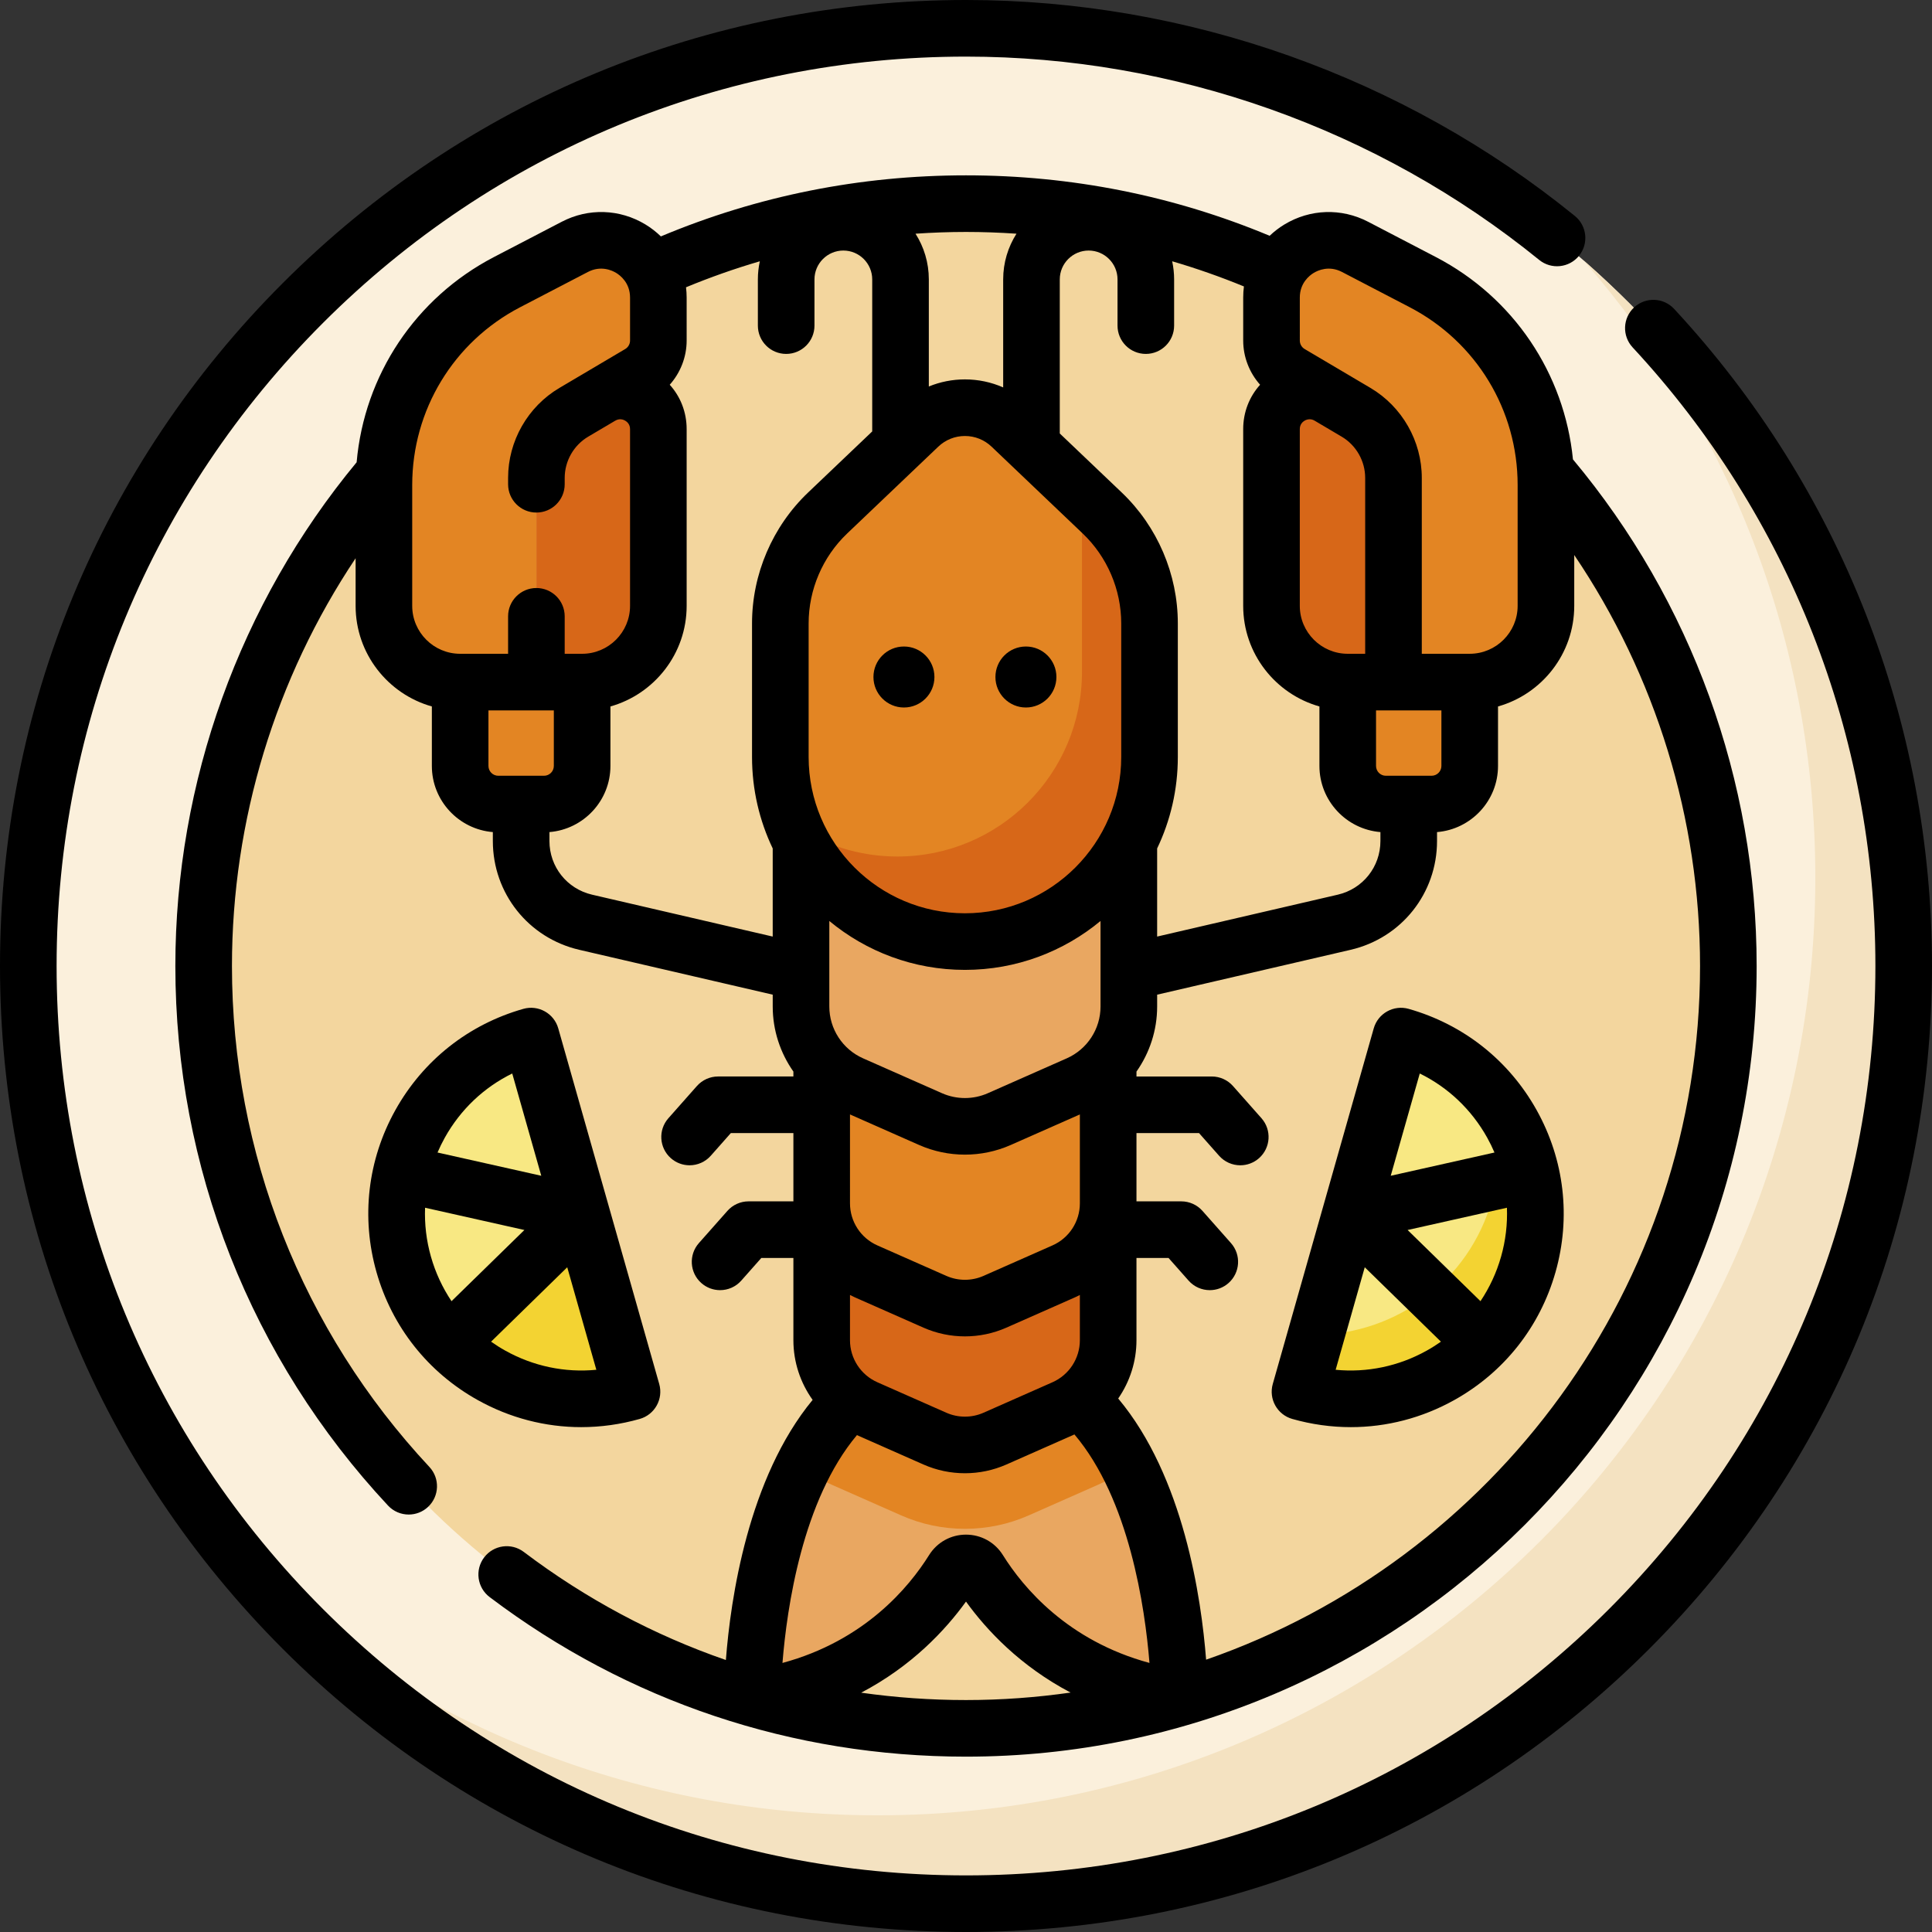 <?xml version="1.0" encoding="iso-8859-1"?>
<!-- Generator: Adobe Illustrator 24.1.0, SVG Export Plug-In . SVG Version: 6.00 Build 0)  -->
<svg version="1.1" id="Capa_1" xmlns="http://www.w3.org/2000/svg" xmlns:xlink="http://www.w3.org/1999/xlink" x="0px" y="0px"
	 viewBox="0 0 512 512" style="enable-background:new 0 0 512 512;" xml:space="preserve">
<rect x="0" y="0" width="512" height="512" fill="#333333" stroke="none"/>
<g>
	<g>
		<g>
			<circle style="fill:#FBF0DC;" cx="256" cy="256" r="248.5"/>
		</g>
		<g>
			<path style="fill:#F4E2C1;" d="M419.608,68.97c38.269,43.711,61.47,100.947,61.47,163.608c0,137.243-111.257,248.5-248.5,248.5
				c-62.661,0-119.897-23.201-163.608-61.47C114.519,471.636,181.418,504.5,256,504.5c137.243,0,248.5-111.257,248.5-248.5
				C504.5,181.418,471.636,114.519,419.608,68.97z"/>
		</g>
		<g>
			<circle style="fill:#F3D69E;" cx="256" cy="256" r="202.033"/>
		</g>
	</g>
	<g>
		<g>
			<path style="fill:#E38523;" d="M359.362,109.256l-17.438-10.305c-3.075-1.817-4.962-5.124-4.962-8.697v-11.39
				c0-11.373,12.063-18.691,22.15-13.438l17.967,9.358c20.04,10.437,32.609,31.156,32.609,53.751v32.02
				c0,11.158-9.045,20.203-20.203,20.203h-20.198v-54.11C369.287,119.505,365.513,112.891,359.362,109.256z"/>
		</g>
		<g>
			<path style="fill:#D76718;" d="M336.962,160.556v-46.834c0-7.822,8.507-12.676,15.241-8.697l7.16,4.231
				c6.151,3.635,9.925,10.248,9.925,17.393v54.11h-12.122C346.007,180.759,336.962,171.714,336.962,160.556z"/>
		</g>
	</g>
	<g>
		<path style="fill:#E38523;" d="M367.264,213.084h12.122c5.579,0,10.102-4.523,10.102-10.102v-22.224h-32.325v22.224
			C357.162,208.562,361.685,213.084,367.264,213.084z"/>
	</g>
	<g>
		<g>
			<path style="fill:#E38523;" d="M152.07,109.256l17.438-10.305c3.075-1.817,4.962-5.124,4.962-8.697v-11.39
				c0-11.373-12.063-18.691-22.15-13.438l-17.967,9.358c-20.04,10.437-32.609,31.156-32.609,53.751v32.02
				c0,11.158,9.045,20.203,20.203,20.203h20.198v-54.11C142.145,119.505,145.919,112.891,152.07,109.256z"/>
		</g>
		<g>
			<path style="fill:#D76718;" d="M174.471,160.556v-46.834c0-7.822-8.507-12.676-15.241-8.697l-7.16,4.231
				c-6.151,3.635-9.925,10.248-9.925,17.393v54.11h12.122C165.425,180.759,174.471,171.714,174.471,160.556z"/>
		</g>
	</g>
	<g>
		<path style="fill:#E38523;" d="M144.168,213.084h-12.122c-5.579,0-10.102-4.523-10.102-10.102v-22.224h32.325v22.224
			C154.27,208.562,149.747,213.084,144.168,213.084z"/>
	</g>
	<g>
		<path style="fill:#E9A761;" d="M256,358.962c-56.596,0.307-56.6,91.008-56.6,91.008c30.94-4.42,46.838-23.732,53.191-33.894
			c1.569-2.51,5.25-2.51,6.819,0c6.353,10.162,22.251,29.473,53.191,33.894C312.6,449.97,312.596,359.269,256,358.962z"/>
	</g>
	<g>
		<path style="fill:#E38523;" d="M256,358.962c-21.7,0.117-35.074,13.527-43.324,30.014c2.407,1.764,5.023,3.287,7.823,4.525
			l18.279,8.077c5.369,2.372,11.068,3.576,16.939,3.576c5.87,0,11.569-1.204,16.938-3.576l18.277-8.077
			c2.963-1.309,5.717-2.94,8.237-4.835C290.906,372.321,277.563,359.079,256,358.962z"/>
	</g>
	<g>
		<path style="fill:#D76718;" d="M293.676,318.73v36.442c0,7.793-4.598,14.852-11.726,18.002l-18.278,8.077
			c-5.067,2.239-10.844,2.239-15.911,0l-18.278-8.077c-7.128-3.15-11.726-10.209-11.726-18.002v-36.44L293.676,318.73z"/>
	</g>
	<g>
		<path style="fill:#E38523;" d="M293.676,280.186v38.717c0,7.793-4.598,14.852-11.726,18.002l-18.278,8.077
			c-5.067,2.239-10.844,2.239-15.911,0l-18.278-8.077c-7.128-3.15-11.726-10.209-11.726-18.002v-38.717H293.676z"/>
	</g>
	<g>
		<path style="fill:#E9A761;" d="M299.154,222.426v44.304c0,8.918-5.262,16.996-13.419,20.6l-20.916,9.243
			c-5.799,2.562-12.409,2.562-18.207,0l-20.916-9.243c-8.157-3.605-13.419-11.683-13.419-20.6v-44.304H299.154z"/>
	</g>
	<g>
		<path style="fill:#E38523;" d="M292.103,135.954l-24.156-23.016c-3.297-3.141-7.677-4.894-12.231-4.894s-8.934,1.752-12.231,4.894
			l-24.156,23.016c-8.004,7.626-12.533,18.198-12.533,29.254v35.401c0,27.018,21.902,48.921,48.92,48.921
			c27.018,0,48.92-21.902,48.92-48.921v-35.401C304.637,154.152,300.107,143.58,292.103,135.954z"/>
	</g>
	<g>
		<path style="fill:#D76718;" d="M292.103,135.954l-8.005-7.628c1.722,4.536,2.637,9.387,2.637,14.338v35.401
			c0,27.018-21.902,48.921-48.92,48.921c-10.269,0-19.794-3.17-27.664-8.577c7.121,18.213,24.83,31.12,45.565,31.12
			c27.018,0,48.92-21.902,48.92-48.921v-35.401C304.637,154.152,300.107,143.58,292.103,135.954z"/>
	</g>
	<g>
		<g>
			<path style="fill:#F8E883;" d="M371.27,274.577c26.024,7.389,41.131,34.475,33.742,60.5s-34.475,41.131-60.5,33.742
				L371.27,274.577z"/>
		</g>
		<g>
			<path style="fill:#F3D332;" d="M394.756,289.454c2.962,8.978,3.363,18.906,0.587,28.685
				c-6.067,21.368-25.414,35.363-46.548,35.602l-4.281,15.078c26.024,7.389,53.111-7.718,60.5-33.742
				C409.716,318.512,405.295,301.526,394.756,289.454z"/>
		</g>
	</g>
	<g>
		<g>
			<path style="fill:#F8E883;" d="M140.73,274.577c-26.024,7.389-41.131,34.475-33.742,60.5c7.389,26.024,34.475,41.131,60.5,33.742
				L140.73,274.577z"/>
		</g>
		<g>
			<path style="fill:#F3D332;" d="M149.655,306.012c-1.934,7.802-5.107,16.095-9.524,24.323
				c-5.788,10.782-12.847,19.855-20.136,26.507c12.146,11.768,30.053,16.928,47.492,11.977L149.655,306.012z"/>
		</g>
	</g>
	<g>
		<path d="M443.657,81.858c-2.816-3.037-7.563-3.213-10.599-0.396c-3.036,2.817-3.214,7.562-0.396,10.599
			C474.151,136.766,497,194.986,497,256c0,64.372-25.068,124.893-70.588,170.412S320.372,497,256,497
			s-124.893-25.068-170.412-70.588S15,320.372,15,256S40.068,131.107,85.588,85.588S191.628,15,256,15
			c55.185,0,109.131,19.135,151.9,53.881c3.216,2.612,7.939,2.121,10.551-1.092c2.611-3.216,2.123-7.938-1.092-10.551
			C371.924,20.328,314.619,0,256,0C187.621,0,123.334,26.629,74.981,74.981S0,187.621,0,256s26.629,132.666,74.981,181.019
			S187.621,512,256,512s132.666-26.629,181.019-74.981S512,324.379,512,256C512,191.189,487.729,129.345,443.657,81.858z"/>
		<path d="M129.758,423.242C166.352,450.907,210.006,465.53,256,465.53c115.535,0,209.53-93.995,209.53-209.53
			c0-49.118-17.277-96.689-48.682-134.257c-2.252-22.752-15.729-42.893-36.305-53.61l-17.967-9.358
			c-7.082-3.688-15.385-3.417-22.212,0.725c-1.426,0.865-2.724,1.872-3.898,2.987C310.985,51.856,283.947,46.468,256,46.468
			c-28.092,0-55.263,5.444-80.862,16.181c-1.219-1.181-2.575-2.246-4.072-3.154c-6.827-4.14-15.131-4.408-22.208-0.719
			l-17.974,9.353c-20.805,10.837-34.345,31.312-36.371,54.377C63.52,159.95,46.47,207.249,46.47,256
			c0,53.287,20.015,104.068,56.358,142.989c1.477,1.581,3.478,2.381,5.483,2.381c1.833,0,3.671-0.668,5.117-2.019
			c3.027-2.827,3.189-7.572,0.362-10.601C80.051,352.618,61.47,305.474,61.47,256c0-38.618,11.52-76.253,32.771-108.061v12.62
			c0,12.674,8.562,23.379,20.205,26.659v15.763c0,9.219,7.129,16.792,16.162,17.529v2.367c0,13.849,9.422,25.705,22.911,28.832
			l51.26,11.888v3.133c0,6.307,1.995,12.294,5.478,17.251v1.298h-19.957c-2.147,0-4.192,0.921-5.616,2.529l-7.553,8.533
			c-2.745,3.102-2.456,7.842,0.646,10.587c1.427,1.263,3.201,1.884,4.968,1.884c2.073,0,4.137-0.854,5.619-2.529l5.314-6.004h16.579
			v18.092h-11.875c-2.147,0-4.192,0.921-5.615,2.528l-7.554,8.532c-2.746,3.102-2.458,7.842,0.644,10.587
			c1.428,1.264,3.201,1.885,4.969,1.885c2.073,0,4.137-0.854,5.618-2.528l5.315-6.004h8.498v21.801
			c0,5.793,1.858,11.288,5.097,15.813c-17.116,20.747-21.742,52.748-22.99,68.938c-19.062-6.592-37.083-16.19-53.56-28.646
			c-3.305-2.499-8.008-1.845-10.505,1.46C125.8,416.041,126.453,420.744,129.758,423.242z M319.631,439.832
			c-1.266-16.316-5.955-48.522-23.295-69.211c3.08-4.455,4.84-9.81,4.84-15.448v-21.801h8.499l5.313,6.003
			c1.482,1.675,3.546,2.529,5.619,2.529c1.767,0,3.541-0.621,4.968-1.884c3.102-2.746,3.391-7.485,0.646-10.587l-7.553-8.532
			c-1.424-1.608-3.469-2.529-5.616-2.529h-11.876v-18.092h16.58l5.314,6.005c1.482,1.674,3.546,2.528,5.619,2.528
			c1.767,0,3.541-0.621,4.968-1.884c3.102-2.746,3.391-7.486,0.646-10.588l-7.554-8.533c-1.424-1.607-3.469-2.528-5.616-2.528
			h-19.957v-1.297c3.483-4.957,5.479-10.944,5.479-17.251v-3.133l51.26-11.888c13.489-3.128,22.911-14.984,22.911-28.832v-2.367
			c9.033-0.737,16.162-8.309,16.162-17.529v-15.765c11.64-3.281,20.2-13.987,20.2-26.662v-13.471
			C438.809,179.065,450.53,217.008,450.53,256C450.53,340.989,395.74,413.413,319.631,439.832z M248.659,118.367
			c1.91-1.82,4.417-2.823,7.057-2.823s5.146,1.003,7.058,2.823l24.156,23.017c6.487,6.181,10.207,14.863,10.207,23.823v35.401
			c0,22.84-18.581,41.421-41.421,41.421c-22.839,0-41.42-18.581-41.42-41.421v-35.401c0-8.96,3.721-17.643,10.207-23.823
			L248.659,118.367z M379.386,205.584h-12.122c-1.435,0-2.602-1.167-2.602-2.602V188.26h4.628c0.008,0,0.016-0.001,0.024-0.001
			h12.673v14.724C381.987,204.417,380.82,205.584,379.386,205.584z M361.787,173.26h-4.617c-7.01,0-12.71-5.7-12.71-12.7v-46.84
			c0-1.31,0.82-1.98,1.31-2.26c0.29-0.16,0.75-0.35,1.3-0.35c0.385,0,0.818,0.088,1.269,0.344l7.208,4.26
			c3.85,2.274,6.24,6.465,6.24,10.936V173.26z M333.941,101.964c-2.863,3.168-4.481,7.292-4.481,11.756v46.84
			c0,12.67,8.56,23.376,20.202,26.658v15.764c0,9.219,7.13,16.792,16.163,17.529v2.367c0,6.83-4.646,12.678-11.3,14.221
			l-47.871,11.102v-23.352c3.511-7.348,5.482-15.568,5.482-24.24v-35.401c0-13.044-5.416-25.686-14.859-34.683l-16.425-15.65V74.048
			c0-4.219,3.433-7.651,7.651-7.651s7.651,3.433,7.651,7.651v12.243c0,4.143,3.357,7.5,7.5,7.5s7.5-3.357,7.5-7.5V74.048
			c0-1.65-0.182-3.257-0.518-4.808c6.431,1.883,12.772,4.108,19.014,6.669c-0.125,0.971-0.189,1.957-0.189,2.956v11.39
			C329.462,94.616,331.109,98.779,333.941,101.964z M255.716,257.029c13.644,0,26.171-4.87,35.938-12.961v22.662
			c0,5.944-3.513,11.338-8.95,13.74l-20.917,9.243c-3.857,1.707-8.284,1.705-12.144,0l-20.916-9.243
			c-5.437-2.402-8.949-7.796-8.949-13.74v-22.662C229.545,252.16,242.072,257.029,255.716,257.029z M225.256,295.336l18.325,8.098
			c3.856,1.704,7.996,2.556,12.135,2.556c4.14,0,8.279-0.852,12.135-2.556l18.325-8.098v23.567c0,4.82-2.849,9.194-7.258,11.142
			l-18.277,8.077c-3.129,1.382-6.718,1.384-9.849,0l-18.278-8.077c-4.409-1.948-7.258-6.321-7.258-11.142V295.336z M232.515,366.314
			c-4.409-1.949-7.259-6.323-7.259-11.143v-11.988c0.396,0.198,0.788,0.401,1.195,0.582l18.278,8.077
			c3.491,1.542,7.239,2.313,10.986,2.313c3.748,0,7.496-0.771,10.987-2.313l18.277-8.077c0.408-0.18,0.8-0.383,1.195-0.582v11.988
			c0,4.82-2.849,9.193-7.258,11.142l-18.277,8.077c-3.13,1.383-6.721,1.382-9.849,0L232.515,366.314z M344.462,78.865
			c0-3.888,2.575-5.87,3.683-6.542s4.058-2.04,7.503-0.245l17.966,9.357c17.625,9.18,28.574,27.228,28.574,47.1v32.021
			c0,7.005-5.698,12.703-12.703,12.703h-12.697v-46.609c0-9.751-5.215-18.89-13.609-23.85l-17.438-10.306
			c-0.788-0.466-1.277-1.323-1.277-2.239V78.865z M269.38,61.932c-2.23,3.507-3.527,7.662-3.527,12.116v28.619
			c-3.161-1.387-6.599-2.123-10.137-2.123c-3.327,0-6.566,0.65-9.568,1.88V74.048c0-4.455-1.298-8.609-3.527-12.116
			c4.434-0.298,8.892-0.464,13.38-0.464S264.947,61.633,269.38,61.932z M109.24,160.56v-32.02c0-19.876,10.949-37.927,28.571-47.106
			l17.976-9.354c3.447-1.798,6.395-0.431,7.501,0.24c1.107,0.672,3.682,2.652,3.682,6.54v11.39c0,0.917-0.492,1.779-1.278,2.245
			l-17.433,10.306c-8.395,4.954-13.608,14.093-13.608,23.85v1.68c0,4.143,3.357,7.5,7.5,7.5s7.5-3.357,7.5-7.5v-1.68
			c0-4.475,2.388-8.663,6.234-10.933l7.12-4.209c0.015-0.009,0.03-0.015,0.044-0.023c1.131-0.668,2.12-0.299,2.61-0.02
			c0.489,0.279,1.311,0.943,1.311,2.254v46.84c0,7.003-5.697,12.7-12.7,12.7h-4.619v-9.93c0-4.143-3.357-7.5-7.5-7.5
			s-7.5,3.357-7.5,7.5v9.93h-12.7C114.942,173.26,109.24,167.562,109.24,160.56z M129.445,202.982V188.26h12.705h4.62v14.723
			c0,1.435-1.167,2.602-2.602,2.602h-12.122C130.612,205.584,129.445,204.417,129.445,202.982z M156.907,237.098
			c-6.653-1.542-11.3-7.39-11.3-14.22v-2.367c9.033-0.736,16.163-8.309,16.163-17.529v-15.763
			c11.64-3.279,20.199-13.985,20.199-26.66v-46.84c0-4.463-1.619-8.589-4.482-11.756c2.834-3.188,4.482-7.354,4.482-11.714V78.86
			c0-0.921-0.06-1.831-0.167-2.729c6.418-2.656,12.942-4.953,19.56-6.89c-0.336,1.55-0.518,3.157-0.518,4.806v12.243
			c0,4.143,3.357,7.5,7.5,7.5s7.5-3.357,7.5-7.5V74.048c0-4.219,3.433-7.651,7.651-7.651s7.651,3.433,7.651,7.651v40.286
			l-16.992,16.19c-9.443,8.997-14.859,21.639-14.859,34.683v35.401c0,8.673,1.971,16.892,5.482,24.241v23.351L156.907,237.098z
			 M227.098,380.32l17.631,7.791c3.491,1.542,7.239,2.313,10.986,2.313c3.748,0,7.496-0.771,10.987-2.313l18.036-7.97
			c14.527,17.133,18.695,45.853,19.885,60.554c-21.74-5.885-33.508-20.031-38.854-28.597c-2.12-3.384-5.772-5.404-9.771-5.404
			s-7.65,2.021-9.776,5.414c-5.342,8.559-17.108,22.707-38.858,28.59C208.536,426.062,212.659,397.52,227.098,380.32z M256,424.437
			c5.496,7.613,14.381,17.097,27.718,24.11c-9.056,1.298-18.308,1.983-27.718,1.983c-9.381,0-18.656-0.656-27.78-1.951
			C241.595,441.561,250.499,432.058,256,424.437z"/>
		<path d="M271.879,187.495c4.463,0,8.081-3.618,8.081-8.082c0-4.463-3.618-8.081-8.081-8.081c-4.463,0-8.081,3.618-8.081,8.081
			C263.797,183.876,267.416,187.495,271.879,187.495z"/>
		<path d="M239.553,187.495c4.463,0,8.081-3.618,8.081-8.082c0-4.463-3.618-8.081-8.081-8.081c-4.463,0-8.081,3.618-8.081,8.081
			C231.472,183.876,235.09,187.495,239.553,187.495z"/>
		<path d="M373.319,267.362c-3.987-1.129-8.133,1.182-9.264,5.166l-26.757,94.242c-1.131,3.985,1.182,8.132,5.166,9.264
			c5.12,1.454,10.33,2.173,15.511,2.173c9.503,0,18.9-2.423,27.429-7.18c13.177-7.349,22.703-19.389,26.823-33.902
			c4.121-14.514,2.343-29.763-5.006-42.939S387.833,271.483,373.319,267.362z M397.798,333.027c-1.209,4.26-3.063,8.224-5.458,11.8
			l-19.31-18.865l26.322-5.899C399.518,324.382,399.013,328.748,397.798,333.027z M376.253,284.487
			c7.505,3.683,13.71,9.548,17.868,17.005c0.718,1.287,1.358,2.602,1.93,3.938l-27.493,6.162L376.253,284.487z M353.961,363.007
			l7.713-27.169l20.183,19.718c-1.204,0.849-2.455,1.644-3.76,2.372C370.641,362.087,362.278,363.811,353.961,363.007z"/>
		<path d="M169.535,376.034c3.984-1.132,6.297-5.278,5.166-9.264l-26.757-94.242c-1.131-3.985-5.279-6.298-9.264-5.166
			c-14.514,4.121-26.554,13.646-33.902,26.823s-9.127,28.426-5.006,42.939c4.12,14.514,13.646,26.554,26.823,33.902
			c8.528,4.757,17.925,7.18,27.429,7.18C159.204,378.207,164.416,377.487,169.535,376.034z M135.747,284.487l7.695,27.104
			l-27.493-6.162c0.573-1.336,1.212-2.651,1.93-3.938C122.037,294.035,128.242,288.17,135.747,284.487z M119.66,344.827
			c-2.396-3.576-4.249-7.539-5.458-11.8c-1.215-4.279-1.72-8.645-1.554-12.965l26.322,5.899L119.66,344.827z M133.902,357.928
			c-1.305-0.728-2.556-1.523-3.76-2.372l20.183-19.718l7.713,27.169C149.727,363.812,141.358,362.087,133.902,357.928z"/>
	</g>
</g>
<g>
</g>
<g>
</g>
<g>
</g>
<g>
</g>
<g>
</g>
<g>
</g>
<g>
</g>
<g>
</g>
<g>
</g>
<g>
</g>
<g>
</g>
<g>
</g>
<g>
</g>
<g>
</g>
<g>
</g>
</svg>
